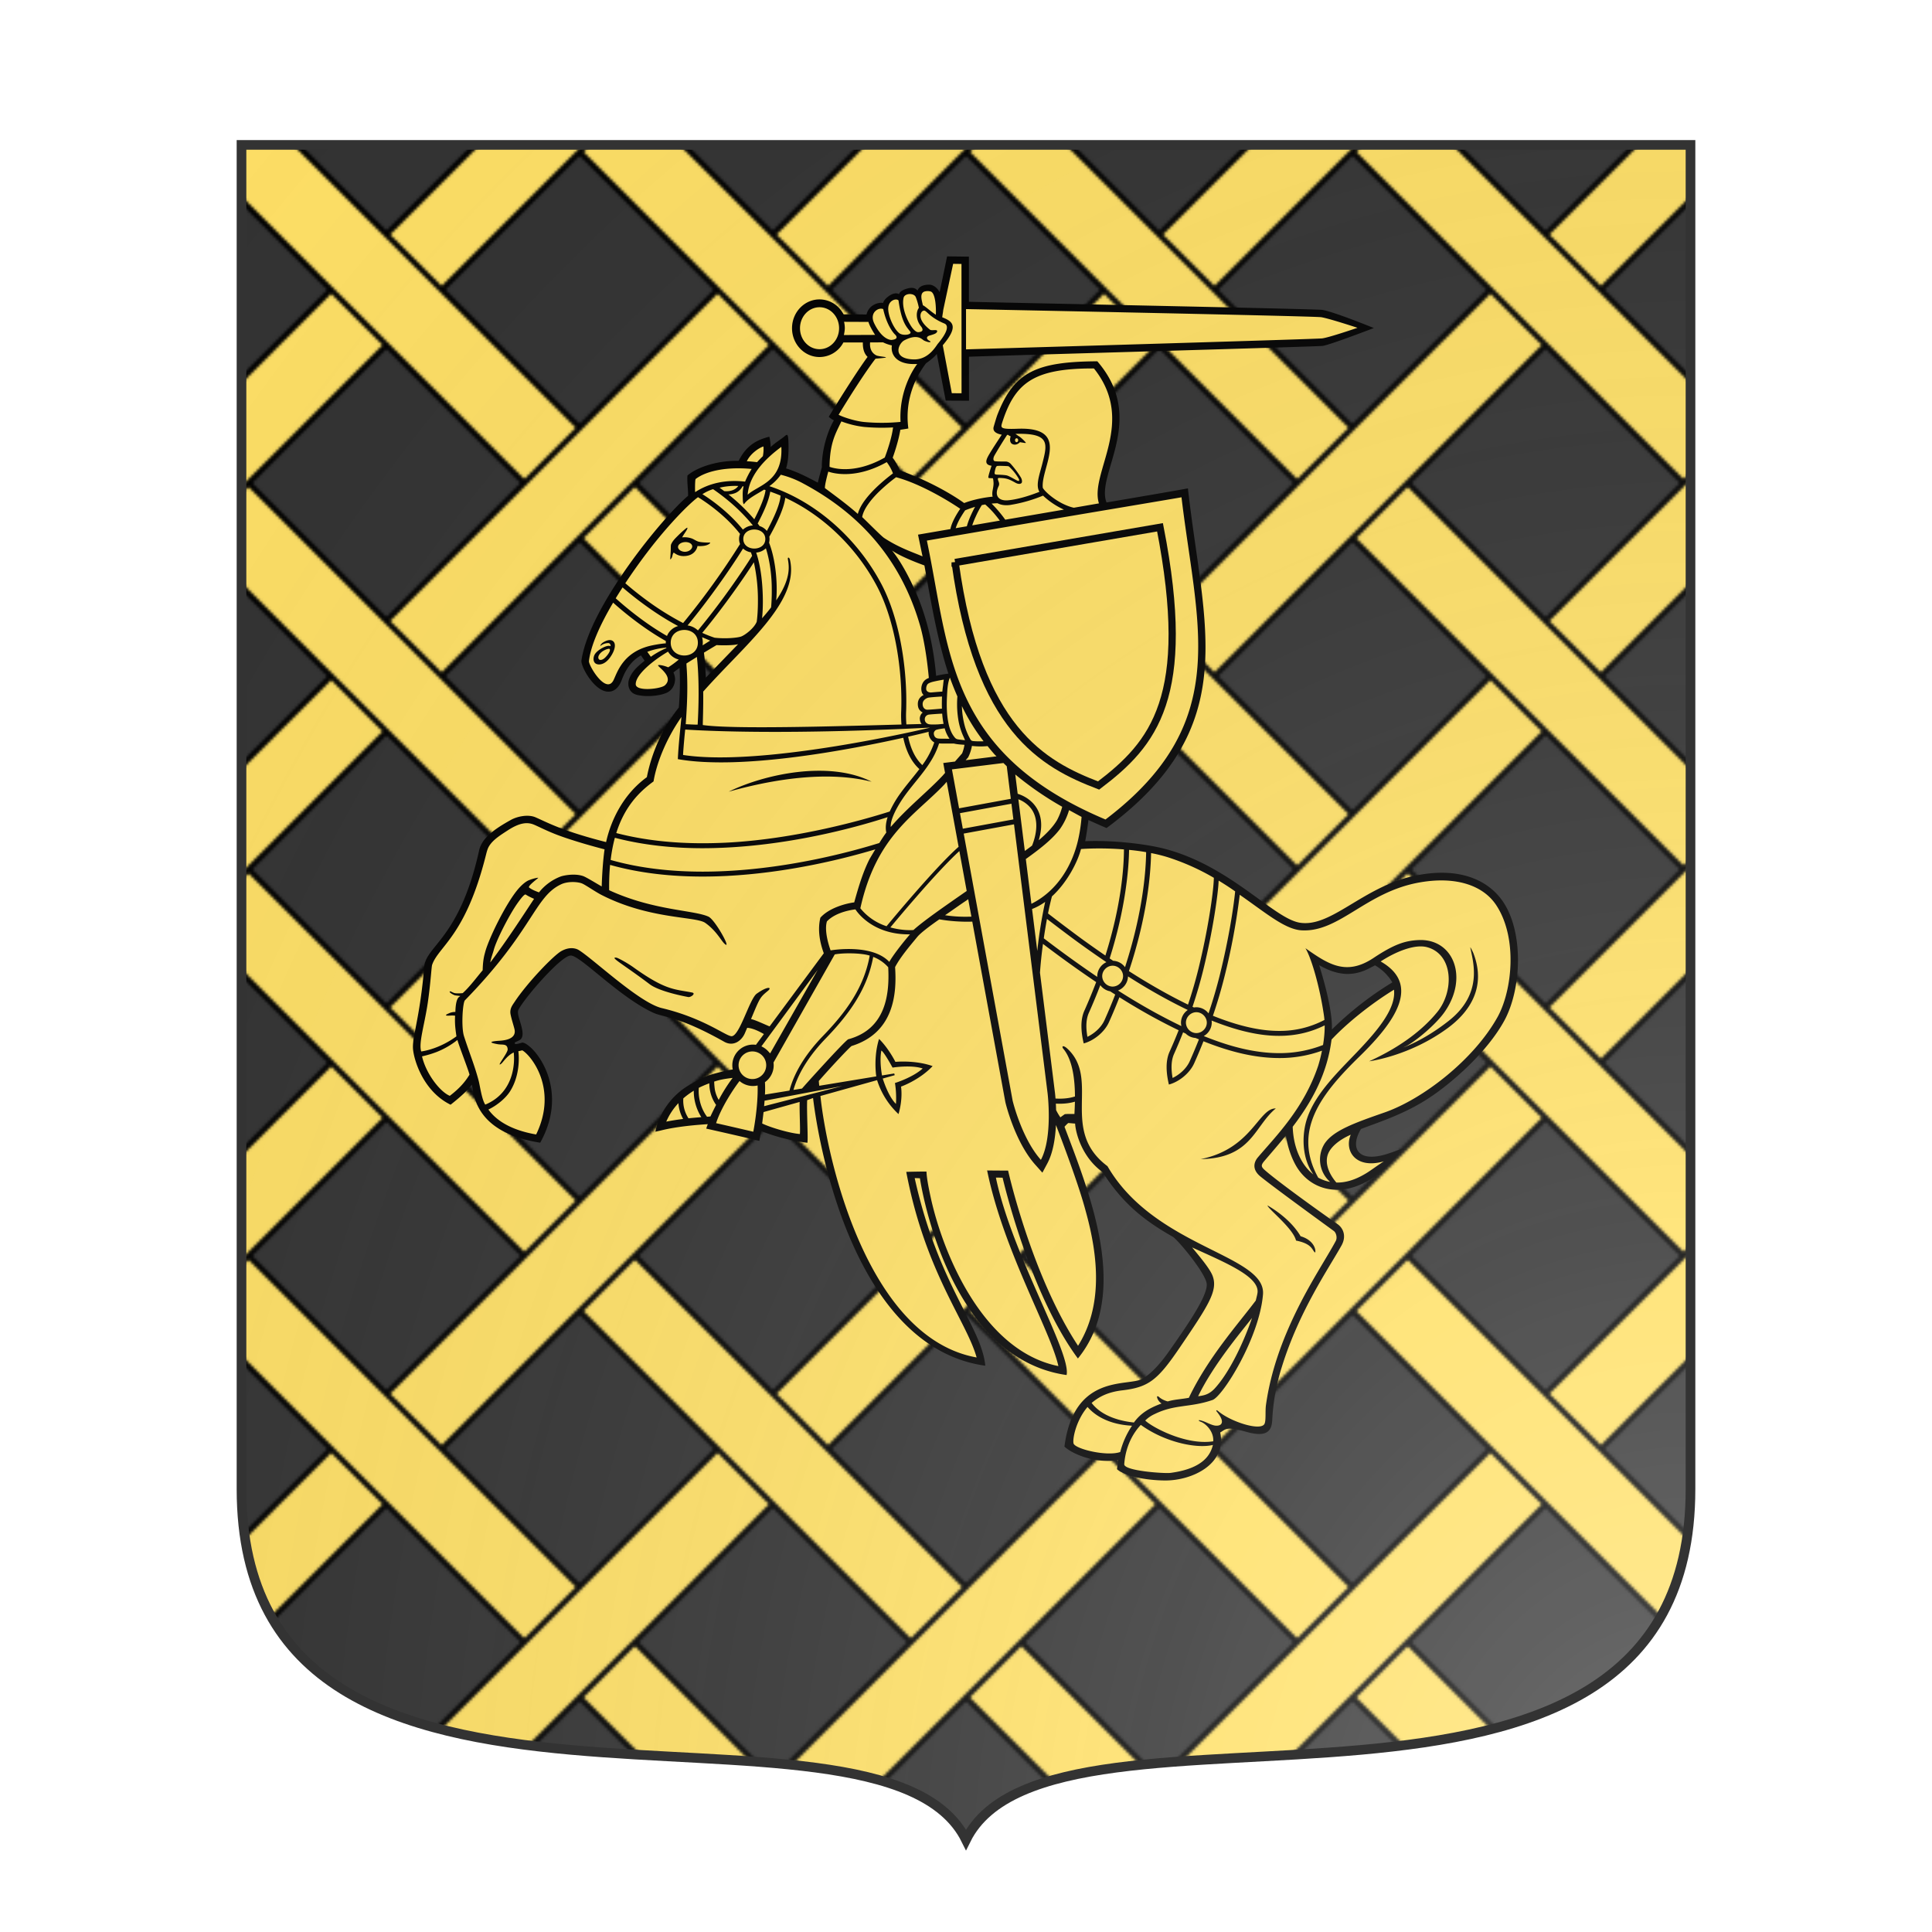 <svg id="coa635777804" width="500" height="500" viewBox="0 10 200 200" xmlns="http://www.w3.org/2000/svg" xmlns:x="http://www.w3.org/1999/xlink"><defs><clipPath id="french_coa635777804"><path d="m 25,25 h 150 v 139.15 c 0,41.745 -66,18.15 -75,36.3 -9,-18.15 -75,5.445 -75,-36.3 v 0 z"/></clipPath><g id="cavalier_coa635777804"><path stroke="none" d="M398.59 285.51c-21.36 15.56-35.26-15.27-65.77-24.87-30.63-9.63-44.9-6.27-44.9-6.27l1.25-13.15s6.7 3.66 10.1 4.06c58.6-39.86 40.63-93.75 34.04-141.92-14.79 2.35-36.5 4.83-36.5 4.83l7.23-41.17-9.44-20.27s-23.12 1.05-30.62 6.8c-7.5 5.74-11.45 19.42-11.45 19.42l2.42 3.48-5.9 11.07 1.7 2.55.24 14.56-13.08 3.76-31.1-16.7-.12-4.89 10.76-37.17 9.45-8.92 3.97 19.06 6.51.32.53-18.06 156.66-4.3 15.26-5.69-14.05-6.6-158.14-4.77-.2-18.5-5.3.4s-3.55 16.46-4.92 21.61c-2.4-16.48-9.27-6.98-9.27-6.98l-5.67-1.04-15.92 9.74-8.62 2.55s-16.54-18.35-22.2 3.6c7.34 20.32 18.36 4.4 18.36 4.4l11.73-.9 2.07 8.57-14.48 23.59-7.54 31.87-15.85-6.3.44-13.13-7.76 7.13-.8-6.95-10.24 8.57-19.66 5.48-2.12 9.4s-33.22 33.33-46.25 69.9c.96 5.6 11.11 13.76 11.11 13.76l13.9-16.72 3.87 3.8-8.35 11s6.27 4.37 14.9.86c2.7-1.1 1.76-7.77 1.76-7.77l6.5-4.98.7 18.32s-12.43 19.1-15.62 33.3c-12.78 11-15.75 25.12-17.88 30.18-32.74-4.8-33.3-22.46-51.52-1.78-9.44 29.28-15.31 40.04-26.71 52.08 2.48 19.97-14.77 39.15 9.36 58.05 8.67-6.26 10-9.85 10.1-10.71-.03-.24.02-.27 0 0 .4 3.17 5.49 28.73 29.14 27.83.98-1.3 10-33.72-11.7-39.98 6.92-12.77-10.69-11.01 25.82-40.73 27.16 25.13 40.67 26.2 53.05 31.78 13.4 6.33 18.58 10.19 21.6-1.32 4.56-.32 9.68 4.4 9.68 4.4l-3.78 7.26s-6.27-.2-8.47 3.02c-2.35 3.45-.9 8.17-.9 8.17s-10.87-.38-19.21 5.44c-8.9 6.2-13.01 16.49-13.01 16.49l17.95-1.92 21.3 6.39 2.64-3.26 18.96 4.03.02-16.98 6.18-1.3S187 469.76 245.71 477.35c-22.4-47.76-31-79.85-31-79.85h5.44s13.68 77.1 60.95 83.78c-10.76-24.01-31.82-85.24-31.82-85.24l5.35.1s21.71 64.78 32.66 77.13c23-30.76-8.8-98.94-8.8-98.94l8.64-1.43s.5 14.36 28.02 40.26c29 22.6 44.77 26.63.58 72.51-24 4.7-29.2 11.28-32.48 26.15 2.62 6.93 22.86 7.04 22.86 7.04s-3.55 4.17 2.4 5.86c12.32 3.5 39.13 5.27 38.5-18.07 2.61-.77 3.9-3.22 3.9-3.22s6.8 3.9 17.56 3.45c10.4-72.13 34.92-70.16 31.34-85.52-.52-2.2-35.35-27.4-35.35-27.4s10.35-16.12 13.33-15.82c9.53 46.19 44.1 11.2 44.1 11.2s-20.5 6.06-16.63-8.32c3.17-11.8 63.67-16.34 69.42-72.9 5.92-58.29-54-38.72-76.1-22.62zm-366.4 21.8c-.67-14.08 15.9-34.06 15.9-34.06l7.28 2.15s-17.24 29.75-23.18 31.92zm92.08-122.04l-.25-15.75 6.45-3.6 13.09-.86zm101.25-3.03l-9.47-33.8-11.3-22.62 16.6 6.1 11.36 48.38zm111.17 311.05s17.98-28.74 27.02-37.9c-9.35 40.35-27.02 37.9-27.02 37.9zm59-157.4l-6.34-32.23s13.57 9.09 26.03.33c3.97 4.92 8.18 9.6 8.18 9.6z" transform="matrix(.16 0 0 .16 61.8 57.6)"/><path fill="#000" stroke="none" d="M470.98 279.85c-6.21-10.05-19.3-16.38-39.23-11.98-21.95 4.84-35.46 22.23-48.95 20.13-11.3-1.76-29.68-24.22-57.9-31.76-9.36-2.5-24.32-3.89-34.73-3.4.54-2.86 1.14-6.85 1.38-9.14 2.28 1.02 5.07 2.33 7.84 3.45 59.06-43.71 41.74-86.66 35.08-146.5-2.42.5-24.15 4.23-35.1 6.08-4.84-12.12 17.65-35.88-3.98-60.89-26.48.16-35.97 4.66-43.12 23.13-.38 1-1.09 3.42-1.56 5.03-.58 1.96.93 3.02 3.47 3.5-1.5 2.26-4.23 6.39-5.6 8.77-1.02 1.81-2.22 4.16 1.2 4.63-.42 1.22-1.41 4.34-1.39 4.92.02.38.07.46 1.86.44.24.17.31.89.38 1.94.07 1.27-.38 3.12-.46 3.72-.09.56-.15 1.8.1 2.3-7.36.71-12.32 2.77-12.32 2.77s-10.38-7.85-27.79-14.12c-1.15-3.03-3.03-5.42-3.03-5.42s2.4-6.49 3.3-12.06c.98-.17 2.39-.36 3.46-.57-1.87-14.13 4.6-24.14 7.66-28.17.85-.53 3.72-2.7 4.6-4L230 62.8l10.05.05-.02-18.99c17.5-.6 150.94-4.35 152.66-4.67 3.88-.73 21.97-7.7 21.97-7.7s-17.53-7.15-22.25-7.82c-3.16-.44-136.76-3.1-152.4-3.5L240 .7l-9.4-.12s-2.2 10.74-3.23 15.47c-.25-.63-1.97-3.27-4.55-3.26-4.4.01-4.91 2.4-4.95 2.55-.32-.22-1.15-1.9-4.7-.81-3.27 1-3.28 2.36-3.28 2.36s-1.67-1.27-4.69 1.01c-2.09 1.6-2.2 2.78-2.2 2.78s-2.16-.48-4.6 1.16a6.24 6.24 0 00-2.55 3.8l-9.85-.05c-.15-.23-.95-1.49-1.12-1.7a11.64 11.64 0 00-9.3-4.75c-6.55 0-11.87 5.58-11.87 12.43S169.03 44 175.58 44a11.68 11.68 0 0010.28-6.28l8.39-.02c0 1.66.09 4.37 2.05 6.24-3.06 4.09-10.01 14.76-16.75 25.84.58.52 1.35 1.09 2.23 1.54-1.38 2.16-5.22 10.45-5.22 20.28a228 228 0 00-1.73 6.58c-4.34-2.3-8.96-4.72-13.69-6.13.75-2.38 1.27-6.07 1-11.86-.14-3-.48-3-1.6-2.04-1.32 1.14-4.23 2.92-6.05 4.67.05-.85-.27-3.66-.6-4.46-4.38 1.16-9.59 3.07-13.18 10.4-8.66-.16-17.5 2.46-22.1 6.32-.26 2.47.34 6.13.27 8.79-10.12 8.32-42.56 47.39-46 71.01-.3 2.02 3.52 9.66 8.37 12.5 2.88 1.68 6.92 1.64 9.05-4.18 1.78-4.85 4.52-8.46 8.25-10.5l1.58 2.3c-3.39 2.74-5.62 4.77-6.77 8.2-.53 1.6-.56 5.54 3.55 6.53 4.62 1.1 10.4.24 12.91-1 3.37-1.67 3.52-5.25 3.43-6.22a7.72 7.72 0 00-.68-2.43c.38-.39 1.33-1.08 2.62-1.95.36 6.1.1 11.62-.3 17.03a70.57 70.57 0 00-13.8 30.06c-10.26 7.46-15.51 18.67-17.58 28-19.14-4.87-25.42-8.52-30.42-10.68-3.13-1.37-7.8-.46-10.63 1.11-7.37 4.09-12.54 7.88-13.71 13.16-8.44 38.14-22.92 41-23.69 50.23-1.8 21.65-5.13 29.86-4.85 35.11.24 4.53 4.18 18.46 16.23 24.35 4.82-3.8 7.7-6.59 9.12-8.64.17.76.4 1.53.52 2.33 2.54 16.57 18.85 21.06 29.01 22.7 13.25-23.8-2.97-42.58-7.6-43.2-1.25.24-3.14 1.07-3.36.39-.18-.58.33-.53 1.93-1.36 3.9-2.03-1.52-10.59-.43-12.99 2.06-4.53 18.32-23.53 22.63-23.58 4.16-.05 20.81 17.86 35.57 24.66 4.68 2.16 10.7 1.32 30.61 12.52 4.08 2.3 7.59-.52 8.94-3.7l.98-2.3c1.33.06 3.63.61 7.22 2.69l-3.44 4.64a8.93 8.93 0 00-10 10.65c-1.97.27-5.3 1.02-9.23 2.17-2.93.87-8 3.35-12.09 6.18a31.35 31.35 0 00-11.16 15.14 30.7 30.7 0 00-.9 3.33c.8-.16 1.62-.33 2.55-.56 6.8-1.7 15.69-2.42 20.07-2.68-.3.75-.52 1.42-.67 1.92.88.18 19.06 4.28 22.89 5.3.16-.83.45-2.17.78-4.25a82.27 82.27 0 0019.98 5.06c.31-2.65-.35-12.97-.12-18.38l2.54-.94c3.2 26.47 19.71 107.85 74.29 115.48-1.64-17.04-20.18-34.53-30.45-80.92a34.9 34.9 0 012.26.07s11.08 77.48 63.26 84.87c2.06-9.65-23.51-51.7-30.5-85.16 1.32-.02 2.9.05 2.9.05s11.42 49.55 32.48 77.97c22.66-27.85 5.3-70.67-5.78-99.94.48-.58 1.1-1.23 1.62-1.62.3-.01 2.58.24 2.95.23.23 4 2.91 14.51 11.85 20.93 9.04 14.14 18.71 21.32 30.43 27.98 2.9 2.26 13.24 14.8 14.41 19.75 1.13 4.75-7.94 17.84-16.15 29.53-3.45 4.92-7.68 9.84-11.74 12-6.15 3.28-29.36-2.41-33.4 29.15 3.26 3.1 13.3 7.5 23.2 5.77a87.2 87.2 0 01-.52 3.97c3.14 2.87 11.96 4.79 20.65 4.87 11.43.11 26.74-6.86 23.86-20.7 2.56-1.5 2.6-2.71 11.5-.22 8.69 2.42 10.66-.51 10.93-4.98a90.77 90.77 0 014.17-23.15c7.45-24.1 20.3-42.55 25.72-52.32 2.25-4.06.71-7.53-1.76-9.25-7.39-5.13-25.36-18.04-31.15-23.1-1.8-1.57-2-2.2-.27-4.21 2.55-2.98 6.88-8 9.22-10.92.68 5.33 2.82 10.85 5.01 14.19 8.18 12.48 27.66 14.83 45.54-8.61-2.16.76-3.9 1.45-6.71 2.35-13.07 4.21-16.36-2.74-11.46-10.7 7.6-2.93 18.64-6.34 29.35-13.38 9.72-6.39 24.98-19.62 32.49-33.41 7.2-13.25 8.38-36.74 0-50.32zM175.58 40.62c-4.66 0-8.43-4.05-8.43-9.05 0-5 3.77-9.05 8.43-9.05 4.65 0 8.43 4.05 8.43 9.05 0 5-3.78 9.05-8.43 9.05zm172.15 229.22c3.04 1.83 5.48 3.48 7.12 4.64-.77 7.61-2.83 20.66-6.51 35.62a207.2 207.2 0 01-4.98 17 6.68 6.68 0 00-5.25-2.64c-.35 0-.7.04-1.03.1l-.63-.3a199.88 199.88 0 004.72-16.24c4.17-17.07 6.04-31.2 6.44-36.28l.12-1.9zm43.35 36.46c8.25 4.74 15.1 5.03 22.5.9.42-.24 1.15-.52 1.57-.83a20.64 20.64 0 017.5 7.36 141.52 141.52 0 00-26.08 20.34c.26-7.45-2.8-19.15-5.49-27.77zm-239.05 50.47a8.9 8.9 0 003.69-8.47l26.42-46.63c3.52-.7 11.31-.68 15.08.51-2.5 13.94-10.4 24.57-20.16 34.66-6.22 6.44-12.12 14.61-14.46 23.57l-10.57 1.72a47 47 0 000-5.36zm26.18-18.82c9.77-10.1 17.89-20.95 20.52-35.21a16.48 16.48 0 016.47 4.46c.6 11.38-.86 26.67-17.25 31.07-1.66.84-19.8 21-19.92 21.25l-3.7.6c2.35-8.28 7.93-16.02 13.88-22.17zm2.14-38.02s-3-7.83-1.59-12.5c4.19-4.44 12.3-5.18 12.3-5.18s6.62 11.04 23.54 10.76c-2.65 3.03-7.17 8.73-8.94 11.88-7.56-8.06-25.3-4.96-25.3-4.96zm-62.14-122.67l-.05-1.07c1.43-.91 3-1.88 4.52-2.82l.23 2.33c1.03 12.2.16 25.31.1 26.85-.11.09-4.44-.15-5.15-.18.5-7.14 1.05-15.85.35-25.11zm24.3-71.23c.02.7.33 1.67.53 1.38 1.8-2.49 5.2-4.09 8.62-6.22l.64.21c-.39 2.98-2.2 7.44-4.87 12.59a81.99 81.99 0 00-11.14-10.72 8.5 8.5 0 003.14-.69 6.34 6.34 0 002.94-2.82l.46.02c-.55 2.12-.4 3.88-.32 6.25zm68.41 96.48c-30.17.82-73.2 2.06-85.69.22-.03-1.32.26-7.5.17-14.45l.24-.23c17.53-19.78 41.4-38.54 37.17-56.63-.25-1.01-1.12-1.41-.85.04.62 3.53.95 8.64-5.09 17.52.15-1.4.23-3.04.23-4.87-.01-6.02-.88-13.8-3.29-20.04a6.17 6.17 0 00.11-2.57c3.73-6.67 6.37-12.6 6.88-16.8 16.31 7.54 30.77 21.48 39.58 38.23 7.1 13.45 10.5 32.83 10.5 49.47 0 1.49-.03 2.95-.08 4.39a45.3 45.3 0 00.12 5.72zm-86.01-37.65c.73.28 2.23.94 3.5 1.45l-3.27 2.05a8.83 8.83 0 00-.23-3.5zm23.34-36.52a6.83 6.83 0 004.18-1.84c1.8 5.57 2.56 12.34 2.54 17.6a81.4 81.4 0 01-.28 7.88 87.76 87.76 0 01-3.89 4.69c.2-2.08.33-4.56.33-7.3-.02-6.7-.72-14.71-2.88-21.03zm-5.56-5.84c.01-5.47 9.5-5.47 9.5 0 0 5.48-9.49 5.48-9.5 0zm4.56 10.03a75.62 75.62 0 011.75 16.84c0 3.5-.21 6.62-.52 8.81-1.09 2.76-4.95 5.7-6.69 6.36-1.48.56-6.67 1.07-11.45.53h-.02a52.48 52.48 0 01-5.34-2.1c6-7.2 14.54-18.54 21.7-29.55l.57-.9zm-6.79 35.32a2739.8 2739.8 0 00-13.9 14.42c-.03-.42-.44-7.52-.84-10.76 3.06-1.86 5.43-3.26 5.43-3.26 1.8.13 7.31.2 9.31-.4zm12.4-48.84a6.52 6.52 0 00-3.14-2.11l-.82-1.11c2.84-5.36 4.84-10.11 5.42-13.73 1.49.52 2.97 1.07 4.43 1.7-.12 3.25-2.4 8.78-5.9 15.25zm-18.4-17.17a85.93 85.93 0 00-2-1.48 28.6 28.6 0 018.06-.74c-1.12 1.6-3.33 2.5-6.06 2.22zm1.81 4.16a76.95 76.95 0 0110.57 10.64 6.92 6.92 0 00-4.31 1.81c-6.48-8.07-14.76-13.6-17.47-15.3a19.29 19.29 0 014.58-2.16c1.12.76 3.6 2.48 6.63 5.01zm6.31 20.6a6.7 6.7 0 003.4 1.64c.17.5.35 1 .51 1.53l-1.6 2.5a330.57 330.57 0 01-21.76 29.66 8.08 8.08 0 00-4.48-2.16c6-7.2 14.44-18.47 21.63-29.54.8-1.22 1.55-2.43 2.3-3.63zm80.47 77.25l.1.04h.01s.03.02-.01 0c-.68.16-71.56 17.1-106.43 11.75 0-1.3.73-9.53.93-10.96 26.56 1.65 66.22 1.19 105.4-.83zm12.57-2.4a28.76 28.76 0 002.16 6.54l.55 1.28c-.7-.06-1.41-.14-2.11-.23-.95-.13-1.63-.13-2.26-.87-.5-.59-.93-1.22-1.29-1.89a15.49 15.49 0 01-1.45-4.2c-.8-3.77-.87-7.68-.68-11.52.14-2.63.22-5.78 1.25-8.3.89 2.44 1.96 5.2 3.25 8.13a41.6 41.6 0 00.58 11.07zm.15 37.2l-3.08-16.79 22.2-2.75 1.44 1.4 1.75 14.04zm22.58-1.98l.84 6.77-21.81 4.01-1.23-6.7zM238.6 217.9l1.08-1.23a18.2 18.2 0 001.63-4.93 31 31 0 006.74.07l.28.34c.9 1.12 1.8 2.2 2.78 3.3l.8.79zm6.7-8.14c-1.08.02-2.16 0-3.23-.09-1.14-.08-1.24-.43-1.77-1.41a25.9 25.9 0 01-1.9-4.5 36.57 36.57 0 01-1.42-9.2 84.71 84.71 0 009.35 15.16c-.34.02-.68.04-1.03.04zm-19.65-4.82c.4-.29 2.65-.67 3.92-.78.06.2.1.43.17.63a14.53 14.53 0 001.8 3.73l.09.12-2.35-.01c-2.08 0-2.72-.05-3.2-.26-.72-.3-1.13-.96-1.21-1.92-.05-.57.3-1.16.78-1.5zm-3.07-2.61c-.47-.15-1.61-.65-1.61-2.08 0-1.05.7-1.85 1.79-2.03 2.12-.22 4.63-.36 5.72-.4.1 1.48.3 2.96.6 4.4-.9.07-2.04.23-2.94.25-.98.02-2.8.1-3.56-.14zm3.28-20.83c-1.16-13.65-4.36-25.77-8.28-34.97-2.77-6.52-6.79-14.27-10.74-19.07 3.71 2.58 11 5.37 13.97 6.43 2.66 14.82 5.6 32.05 10.15 46.05l.22.62c-1.48.19-3.44.5-5.32.94zm3.32 1.66c-.2.95-.26 2.07-.33 2.56a48.6 48.6 0 00-.3 2.59c-1.38.06-4.18.32-4.68.36-1.09.1-2.05-.36-2.26-1.2a3.3 3.3 0 01.48-2.25c.32-.44 1.19-.89 3.04-1.3 1.67-.36 2.84-.59 4.05-.76zm-6.66 7.76c.83-.15 4.03-.41 5.89-.48a65.9 65.9 0 00-.04 5.23c-1.6.1-4.24.38-6.17.45-.88.06-2.13-.6-2.15-2.43-.03-1.94 2.05-2.7 2.47-2.77zm.14 14.73c-.04.24-.05.49-.03.74a4.95 4.95 0 002.27 3.75l.17.1-.04.1a35.33 35.33 0 01-4.58 8.94l-.54.74c-3.41-3.2-5.2-7.86-6.12-12.27 4.14-.94 7.22-1.69 8.87-2.1zm.86 12.74a32.9 32.9 0 003.6-7.68v-.05c.5.03 1.06.05 1.7.05h4.74l.15.05c1.44.33 2.92.38 4.38.5a16.2 16.2 0 01-1.02 3.7l-3.08 3.52-1.7.21-3.35.42.6 3.33.18.93-1 1.15c-6.2 6.67-15.2 13.75-22.42 22.17-.3-3.37 3.14-9.55 6.36-13.93 3.66-5 7.74-9.27 10.86-14.37zm5.8 10.09l1.1-1.26 5.14 28.03c-9.58 8.46-27.38 29.78-31.08 34.26a24.1 24.1 0 01-11.3-7.74c6.94-31.45 23.59-40.09 36.14-53.3zm-23.2 61.54c2-2.4 6.43-7.7 11.57-13.58 6.1-7 13.21-14.8 18.2-19.35l3.16 17.22-.88.6c-9.2 6.4-18.01 12.51-22.08 16.24-2.05.15-5.82.03-9.97-1.13zm32.73-11.56l.85-.6 1.38 7.51c-3.66.14-7.49 0-11.37-.61 2.44-1.63 6.34-4.46 9.14-6.3zm-1.09-28.91l21.7-3.99 14.47 115.91s2.35 19.02-2.88 28.81c-8.3-9.29-12.18-25.5-12.18-25.5zm26.81 10.97c6.2-4.45 11.24-8.4 14.6-12.79a27.41 27.41 0 004.03-8.3c1.08.57 4.92 2.7 5.4 2.92a67.8 67.8 0 01-1.5 9.95c-2.33 10.23-8.45 21.7-20.14 27.54l-2.41-19.35.02.03zm-.43-3.5l-.02.02-2.78-22.29.9.37a12.5 12.5 0 014.56 3.61c3.45 4.55 2.45 11.01.45 16-1.1.84-2.15 1.61-3.1 2.29zm13.9-13.31c-1.79 3.06-4.82 6.1-7.93 8.73 1.26-4.16 1.66-8.66-.21-12.66-1.7-3.63-5.07-6.22-8.86-7.4l-1.04-8.33.05.04a139.2 139.2 0 0020.2 13.9 26.4 26.4 0 01-2.21 5.72zm-10.8 38.37c2.02-.76 3.9-1.82 5.66-3.07a196.67 196.67 0 00-3.4 21.17zm6.43 4.28c2.68 2.05 9.37 7.16 13.52 10.16 3.66 2.66 7.77 5.55 12.12 8.5a6.75 6.75 0 00-3.95 6.03l.02.32a492.77 492.77 0 01-23.08-16.65c.41-2.86.88-5.7 1.37-8.36zm23.01 28.57a6.78 6.78 0 004.23 2.65l2.2 1.4a235.2 235.2 0 01-4.61 11.04c-1.46 3.25-4.51 5.83-7.38 7.19-.76-4.34-.55-7.74.63-10.36a227.3 227.3 0 004.93-11.92zm5.32.62a4.59 4.59 0 01-4.5-4.5c0-2.43 2.07-4.51 4.5-4.51s4.5 2.08 4.5 4.5a4.57 4.57 0 01-4.5 4.51zm6.63-4.4a273.7 273.7 0 0015.3 9.09c3.62 1.98 7.1 3.77 10.48 5.4a6.7 6.7 0 00-2.93 5.46c0 .5.07 1 .18 1.49-3.66-1.76-7.42-3.7-11.3-5.81a283.7 283.7 0 01-16.04-9.54 6.76 6.76 0 004.31-6.1zm23.77 24.14l1.11.52a6.64 6.64 0 004.26 1.9c.48.22.96.4 1.45.6a247.04 247.04 0 01-3.98 9.46c-1.46 3.25-4.51 5.83-7.38 7.19-.76-4.34-.55-7.74.63-10.37 1.39-3.1 2.68-6.2 3.9-9.3zm5.71.32a4.58 4.58 0 01-4.5-4.51c0-2.43 2.07-4.5 4.5-4.5s4.51 2.07 4.51 4.5-2.08 4.5-4.5 4.5zm6.64-4.51c0-.31-.03-.61-.07-.91 10.89 4.36 20.53 6.63 29.14 6.6 7.06 0 13.47-1.47 19.64-4.52.03 2.9-.28 5.84-.71 8.47a51.19 51.19 0 01-18.87 3.51h-.06c-10.09-.01-20.8-2.6-32.52-7.37a6.74 6.74 0 003.45-5.78zm-19.01-71.36a99.52 99.52 0 0119.92 8.89c-.02.72-.07 1.7-.17 2.94-.48 5.97-2.5 20.02-6.39 35.95a193.5 193.5 0 01-4.59 15.8c-3.08-1.5-6.26-3.14-9.55-4.95a274.75 274.75 0 01-15.94-9.5c7.8-23.47 9.39-41.45 9.56-50.91 2.43.47 4.83 1.06 7.16 1.78zm-9.29-2.18c-.12 8.56-1.5 26.23-9.11 49.62a6.7 6.7 0 00-5.11-2.76l-1.52-1.02c6.91-21.77 8.26-38.87 8.38-46.82 2.4.23 4.88.55 7.36.98zm-9.57-1.18c-.03 7.56-1.08 23.8-8 45.78a468.71 468.71 0 01-10.44-7.36 786.26 786.26 0 01-14.31-10.8 119 119 0 011.69-7.36c6.93-6.33 11.32-15.53 12.52-20.42 1.69-.15 9.34-.58 18.54.16zm24.82-151.9c2.12 17.82 5.14 34.15 6.5 49.47 2.9 32.88-1.81 61.12-39.28 89.52-45.78-19.27-60.36-45.5-67.93-74.72-3.78-14.61-5.82-29.97-9.12-45.58 2.65-.45 30.2-5.2 57.06-9.76 25.64-4.34 50.66-8.51 52.77-8.92zm-77.5-31.7c5.55-17.77 13.78-23.94 39.73-23.86 18.53 23.2-2.02 44.99 2.16 58.2L285.27 109c-1.67-.34-3.5-1.1-4.84-1.77-4.84-2.44-8.17-5.87-8.56-6.85-.94-8.74 12.62-26.31-10.81-25.45-6.99.26-7.4-.27-6.85-2.15zm-3.15 13.64a198.9 198.9 0 015.44-8.84l.37-.02c.27.2.65.45 1.17.68-.35.9-.54 2.7.72 3.3 1.27.6 2.5 0 3.27-.81 1.33.2 2.6.5 2.54.26-.1-.34-1.95-2.17-2.9-2.76-.5-.3-1.27-.88-1.58-1.09 15.18-.43 13.75 4.3 11.58 12.91-1.1 4.38-3.01 9.27-1.23 12.08-5.6 2.23-10.38 3.4-13.58 3.67-3.94.34-6.08-1.93-4.02-6.12.51-1.04-.02-1.85-.24-2.57-.25-.85.07-.97.42-.96 3.05.08 4.06.38 6.96 2.01 1.32.75 2.18.68 2.72.2.27-.24.4-1.29-.32-2.5a41.89 41.89 0 00-4.13-5.56 3.38 3.38 0 00-1.98-1.2c-.56-.07-4.23.03-5.1-.19-.7-.17-.82-1.23-.1-2.5zm8.85-6.54c0-.47.3-.84.68-.84.37 0 .67.37.67.84 0 .46-.3.84-.67.84-.37 0-.68-.38-.68-.84zm-8.7 13.32c.37-1.83.62-1.97.9-2.17.28-.2 4.12-.02 4.77.04.37.03.71.4 1.05.76a22.11 22.11 0 013.58 4.68c.44.93.02 1.06-.53.83-.96-.4-3.29-1.88-4.53-2.25-.5-.15-2.14-.3-3.74-.34-1.61-.04-1.8-.12-1.5-1.55zm1.18 13.87c1.25.67 3.06 1.04 5.4.74a63.34 63.34 0 0014.2-4.03 33 33 0 009 6.03l-25.3 4.35a53.67 53.67 0 00-5.88-6.94c.91-.09 1.8-.15 2.58-.15zm-6.78.78l1.43-.26a37.2 37.2 0 014.68 4.87c.63.77 1.18 1.5 1.63 2.1l-11.9 2.04c.33-.99.83-2.33 1.45-3.66.8-1.79 1.78-3.68 2.7-5.09zm-7.22 2.27a56.1 56.1 0 014.28-1.51 49 49 0 00-1.72 3.46 32.84 32.84 0 00-1.83 4.93l-4.81.82a23.83 23.83 0 012.38-5.06 48.17 48.17 0 011.7-2.64zM208.6 95.84c10.47 2.82 22.5 10.1 27.66 13.61-1.42 2.1-3.64 5.7-4.24 8.76l-13.97 2.4L220 130c-3.38-1.53-9.85-3.53-16.58-7.97-1.25-.85-6.6-6.3-9.45-9 .57-3.59 4.15-8.05 7.89-11.55a74 74 0 016.75-5.65zm30.16-72.52s150.2 3 153.22 3.5c3.52.58 15.63 4.57 15.63 4.57s-12.28 4.22-15.27 4.57c-2.85.33-153.58 4.73-153.58 4.73zm-9.83.4L233.2 3.8l3.6.05.03 55.78-4.2-.03-3.9-20.68c7.02-8.27 4.31-10.27-.23-12.06.06-.8.39-2.43.43-3.14zm-8.12-7.96a4.82 4.82 0 012.8 0c2.1.88 2.27 7.49 2.14 10-1.94-1.17-4.97-4-5.6-4.06-.34-1.83-1.59-5.11.66-5.94zm-.14 8.21c1.16.01 2.34 2.9 8.77 5.58 1.92.8 1.45 3.64-2.82 8.7-.81.98-3.98 6.98-10.5 6.78-9.56-.3-6.44-6.94-3.98-8.23 5.35-2.81 7.4-.7 8.24-.08.57.37 1.1.51 1.55.67 1.13.38 2.15.18 1.02-.4-1.26-.66-1.54-1.8.16-2.28 1-.28 1.91-.57 2.4-.84.63-.35 1.08-1 .64-1.35-.45-.35-2.33.14-2.91-.3-6.1-4.69-4.03-8.26-2.57-8.25zm-8.83-5.56c.47-2 4.72-2.22 5.34 0 .6 1.5 1.1 3.55 1.24 4.39-1.17 1.5-1.54 5.07 1.1 8.2 1.2 1.76-.08 2.22-1.4 2.27-.82.02-1.93-.92-2.92-2.4-2.13-3.23-4.28-8.5-3.36-12.46zm-2.2 1.17c1.31 9.55 3.54 11.45 4.88 13.24 1.5 1.5-2.77 2.18-4.46.96-2.3-1.67-4.86-7.27-4.86-10.58 0-3.8 3.52-4.62 4.44-3.62zm-6.6 3.75c1.73 7.86 5.07 10.93 5.07 10.93s2.27 1.96-1.36 2.35c-1.15.12-4.54-.83-7.59-7.14-2.24-4.65 1.9-7.04 3.89-6.14zm-16.96 11.18c.17-.81.4-2.07.4-2.94 0-.95-.12-1.87-.33-2.76h.62l9.91.04c.3 1.36 1.88 4.1 2.87 5.6zm13.64 10.2s2.05-.17 3.38-.32c3.38-.38-1.87-.53-3.02-1.1-1.51-.74-2.98-2.38-2.7-5.6l5.61-.02a16.4 16.4 0 003.79 1.32c-.62 3.82 1.87 8.1 9.6 8.04.3 0 1.04 0 1.33-.02-2.25 2.9-7.89 12.33-7.19 24.97a82.74 82.74 0 01-15.42.07c-3.97-.33-9.48-2.14-11.3-3.15 11-18.1 15.92-24.18 15.92-24.18zm-15.06 27.73l.34-.68a40.8 40.8 0 009.9 2.4 86.05 86.05 0 0012.4.2l-.04.2c-.58 4.61-2.74 10.66-3.55 12.8-7.07 4-12.97 5-17.15 5a22.4 22.4 0 01-5.15-.56 14.39 14.39 0 01-1.51-.44c.1-10.07 2.46-14.08 4.76-18.92zm-5.31 20.98c1.03.36 3.53 1.07 7.2 1.07h.03c4.49 0 10.7-1.09 17.98-5.16a19.13 19.13 0 012.69 4.86 77.58 77.58 0 00-6.87 5.76c-3.52 3.38-7.16 7.5-8.29 11.72-4.53-4.01-8.9-7.18-14.18-11.13-.12-1.1.81-4.8 1.44-7.12zm-10.82 5.12c19.63 10.52 40.86 28.24 50.39 61.24 1.53 5.31 2.93 13.25 3.8 22.64-1.1.43-1.65.86-2.18 1.48a5.27 5.27 0 00-.92 4.4 3 3 0 00.85 1.5s-2.49.93-2.5 3.8c-.01 1.86.64 2.91 2.12 3.76-.73.41-1.35 1.74-1.26 2.82.07.78.33 1.58.76 2.1l-6.55.18a45.51 45.51 0 01-.12-5.6c.06-1.46.08-2.95.08-4.46 0-16.93-3.4-36.53-10.73-50.46-10.42-19.76-28.4-35.68-48.35-42.25a20.16 20.16 0 004.94-4.92 40.8 40.8 0 019.67 3.77zm-9.43-15.8c.78 15.2-10.07 16.47-14.53 20.66.7-9.36 9.05-16.61 14.53-20.66zm-7.74-.17c.13 1.05.08 2.64-.23 4.2a50.3 50.3 0 00-2.5 2.58c-1.5-.19-2.97-.32-4.42-.4 1.69-3.52 5.45-5.84 7.15-6.38zM122.14 96.6c4.92-3.73 13.97-5.28 24.16-4.33a37.02 37.02 0 00-2.84 5.48c-8.02-.96-15.52.57-21.54 4.53-.08-.97-.07-5.36.22-5.68zm-21.23 32.1c6.75-8.96 14.98-18.11 20.66-22.98.54-.47 1.06-.88 1.58-1.27.2.12.98.59 2.18 1.4 3.54 2.35 10.55 7.53 15.96 14.45a5.95 5.95 0 000 4.37 330.6 330.6 0 01-24.56 34.07 119.33 119.33 0 01-15.89-9.95c-4.75-3.5-8.08-6.39-9.04-7.23 2.76-4.17 5.8-8.48 9.1-12.86zm-10.3 14.66c2.39 2.08 12.29 10.49 23.97 16.68a7.23 7.23 0 00-4.8 4.27c-3.7-2.12-7.23-4.45-10.32-6.7a147.76 147.76 0 01-11.8-9.54c.93-1.54 1.93-3.12 2.96-4.71zm18.9 26.22c-1.64.6-4.58 2.17-6.7 3.71l-1.52-2.14a28.76 28.76 0 018.17-1.8zM86.8 183.2c-3.15 6.8-10.9-6.16-10.68-8.08.71-6.34 4.5-15.15 10.43-25.18 2.44 2.2 11.72 10.36 22.74 16.56-.02.24-.03.48-.03.73l.01.27c-1.97.09-5.74.77-7.47 1.24-10.96 2.97-13.41 11.05-15 14.46zm23.52-5.37c-1.33-.53-3.24-1.1-4.24-.95-1.35.19 7.18 4.79 2.78 8.73-1.76 1.58-12.48 2.77-12.56-.45-.1-4.19 7.6-10.36 13.93-14.09a7.44 7.44 0 004.63 3.42 41.68 41.68 0 01-4.54 3.34zm1.07-10.6c.01-7.35 11.71-7.35 11.71 0-.01 7.35-11.7 7.35-11.71 0zm-7.41 59.82c1.23-7.46 5.15-17.95 12.03-27.79-.58 6.19-1.28 12.14-1.55 18.18 27.58 4.9 74.92-4.24 97.24-9.22.98 4.76 2.96 9.9 6.95 13.51-2.62 3.44-5.56 6.82-7.98 10.16a45.3 45.3 0 00-4.82 8.14c-10.62 3.4-40.31 11.96-70.81 13.45-3.27.15-6.56.24-9.87.24-12.48 0-25.2-1.25-37.27-4.4 3.57-11.32 9.78-17.7 16.08-22.27zM87.3 251.36c12.31 3.22 25.23 4.5 37.87 4.5 3.35 0 6.68-.1 9.97-.26 31.88-1.56 60.22-10 69.8-13.14-.71 2.25-1.03 4.54-.56 6.64-.76.99-1.89 2.7-3.02 4.52-11.53 3.59-37.52 10.7-66.32 12.1-3.27.16-6.56.25-9.88.25-13.3 0-26.9-1.4-39.68-5.04.42-3.52 1.04-6.7 1.82-9.57zM6.6 322.5c1.17-7.88 1.59-15.52 1.87-16.33 2.76-8.04 14.35-12.21 23.16-47.16.47-1.86.78-3.12 1.61-4.35 1.72-2.57 4.56-4.36 7.84-6.49 5.04-3.27 8.36-3.73 11.39-2.44 2.24.96 4.91 2.38 9.1 4.04 4.71 1.87 13.02 4.45 21.28 6.58-.7 4.81-1.12 11.75-1.23 16-2.2-1.23-6.68-4.02-8.04-4.48-3.68-1.25-8.43-.25-9.68.2a21.88 21.88 0 00-9.33 6.84c-.71-.27-2.76-.95-4.23-2.06-.82-.62 3.34-3.6 3.88-4.18.19-.2-1.74.12-3.9.95-1.66.64-3.48 2.4-4.65 3.75-5.4 6.23-13.1 22.13-14.4 27.61-.9 3.07-.94 6.04-1 7.53-2.57 3.01-5.46 7.01-8.6 9.85-.73.1-2.77.2-3.58-.02-.8-.23-1.57-.79-1.87-.74-.79.28 1.2 1.4 1.96 1.67.36.12 2 .27 2.46.34l-.64.48c-1.02.88-1.42 3.4-1.5 6.4a6.4 6.4 0 00-2.9.64c-.67.29-2.3 1.04.13.95.8-.03 1.72-.13 2.66.04-.24 3.6.23 6.43.57 8.88-6.94 5.1-13.55 6.32-15.18 6.52-1.23-3.47 1.41-11.47 2.82-21.02zm45.84-44.8c-4.95 7.47-11.57 17.77-18.88 27.44.3-1.94 1.11-3.91 1.48-5.33 1.14-4.35 6.58-14.93 10.04-19.92.83-1.19 3.18-4.5 3.77-4.03.64.42 1.87 1.1 3.59 1.83zM16.1 362.67c-4.2-1.73-10.25-9.48-11.98-17.03a45.3 45.3 0 006.15-1.83 35.2 35.2 0 009.12-5.25c.44 1.98 4.9 13.34 5.2 14.98-1.87 3.1-4.33 5.94-8.5 9.13zm29.57-19.26c.24-.02 1.3-.27 1.68-.37 3.48 1.86 15.67 16.34 5.99 36.29-8.19-1.4-16.16-4.58-20.6-10.75 3.82-1.83 7.48-4.92 9.31-7.8 4.04-6.33 4.06-13.95 3.62-17.37zm100.35-13.86c3.82-9.12 3.75-9.27 7.28-12.16 1.86-1.52.16-2.29-4.8 1.2-3.14 2.21-7.53 18.87-11.03 18.35-2.84-.42-12.18-7.88-29.97-12.13-9.7-2.33-29.44-21.11-35.77-25.02-.85-.52-3.56-1.74-7.5.43-3.35 1.84-14.82 13.78-20.2 21.96-.88 1.34-2.21 2.9-1.72 5.38.52 2.57 1.64 5.74 1.78 6.87.15 1.26 0 4.06-6.45 4.47-4.44.28-4.81.8-.84 1.5 2.05.35 4.12-.36 4.26 2.2.08 1.61-5.28 8.05-2.81 6.24.8-.59 2.55-3.55 5.41-4.88.54 4.35.24 17.3-12.27 22.5-1.52-2.26-2.27-8.13-2.87-10.39-1.78-6.73-3.92-11.7-6.31-19.16-1.25-3.9-.56-14.46.41-15.45 29.47-30.17 30-44.7 41.53-50.05 2.97-1.38 7.35-1.09 9.15-.27 1.63.75 5.56 3.5 8.22 4.87 20.72 10.6 40.65 9.19 44.74 12.05 4.63 3.23 6.82 7.52 8.17 8.85 3.77 3.72-3.82-10.2-6.78-11.54-6.34-2.87-23.74-2.6-42.82-11.39-.06-3.96.09-7.58.4-10.92 12.92 3.64 26.58 5.03 39.91 5.03 3.36 0 6.68-.09 9.98-.25 27.28-1.34 51.96-7.71 64.52-11.49a319.92 319.92 0 00-2.47 4.15c-2.71 5.29-4.7 11.68-6.63 18.73-3.4.41-10.79 2.3-14.6 6.6-1.6 6.53.6 12.93 1.47 15.34l-23.37 31.55c-1.69-.65-6.01-2.74-8.02-3.17zm28.76-21.22l-20.51 36.03c-.13-.14-.99-1.08-1.12-1.2a9 9 0 00-2.65-1.83zm-43.04 47.71c2.6-.72 5.8-1.04 6.35-1.1a71.37 71.37 0 00-6 9.49 13.99 13.99 0 01-1.66-4.38 31.3 31.3 0 01-.3-3.52c.52-.17 1.06-.34 1.6-.49zm-22.28 17.76a27.71 27.71 0 015.24-7.98c.17 2.39.87 4.73 2.04 6.82-2.41.3-4.9.68-7.28 1.16zm9.6-1.43a13.86 13.86 0 01-2.24-8.61 33.12 33.12 0 014.51-3.3v.16c0 3.97 1.14 7.9 3.26 11.24-1.66.13-3.54.3-5.53.5zm9.46-.81l-1.47.14c-.31-.44-.63-.88-.9-1.33a18.6 18.6 0 01-2.33-6.08 17.79 17.79 0 01-.32-5.07l.4-.21c.5-.25 2.08-.99 4.13-1.75 0 3.32 1.02 6.62 2.93 9.33a139.11 139.11 0 00-2.44 4.97zm18.48 6.59s-10.5-2.46-16.04-3.69c2.15-6.76 7.66-15.02 10.11-18.18a8.9 8.9 0 007.8 1.92c.26 9.28-1.87 19.95-1.87 19.95zm-.14-22.72a5.96 5.96 0 110-11.91 5.96 5.96 0 010 11.91zm20.24 23.71c-4.38-.35-12.67-2.79-16.27-4.55.15-1.21.46-3.63.6-4.92L167 365.3c-.12 4.68.32 11.63.1 13.84zm-15.43-12.01l.2-2.36 33.58-6.34zm138.75 45.41c5.36 19.29 7.49 40.72-3.34 57.94-20.12-30.53-30.17-75.56-30.17-75.56s-8.56-.04-9.05-.07c7.12 34.88 27.35 69.1 30.74 84.39-32.86-6.59-50.02-49.3-55.13-73-.97-4.52-1.65-8.13-1.77-10.89 0-.08-7.41.07-8.72.12 8.22 43.37 26.1 64.61 30.35 80.05-47.3-8.52-64.56-85.86-67.37-112.79l24.44-6.83a33.88 33.88 0 009.24 14.64c2-6.85 1.08-11.85 1.08-11.85s7.93-2.77 13.63-8.85c-7.7-2.7-16.05-1.82-16.05-1.82s-2.9-5.83-7.05-9.9c-2.37 7.52-1.36 15.15-1.2 16.16l-24.57 4.05c-.12-.52-.17-1.55-.22-2.07 5.38-6.16 13.4-14.7 14.16-15.09 18.15-5.64 19.56-22.29 18.74-34.03 2.41-4.55 6.48-9.24 9.65-13.1 1.29-1.56 5.3-4.65 9.44-7.5 4.4.79 9.78 1.16 14.21.98l14.26 77.82.02.09.02.08c.16.7 4.16 17.11 12.9 26.9l3.04 3.4 2.16-4.03c2.45-4.6 3.4-10.85 3.69-16.53 2.13 5.5 9.85 25.68 12.87 37.3zm-81.88-46.39c-3.23-3.14-5.4-10-5.7-10.94l5.16-1.45-.2-.74-5.28.86c-.07-.39-1.17-6.35-.27-10.74 1.23.7 4.82 7.35 4.82 7.35s8.02-1.3 13 .38c-4.32 3.92-11.97 6.27-11.97 6.27s.75 3.93.44 9.01zm77 4.34c-1.07.04-2.88-.08-4.18.09-.72.5-1.9 1.36-1.9 1.36s-1.04-1.44-1.85-3.14c-.02-1-.06-1.92-.1-2.77 2.73.15 5.6-.06 8.22-.84-.05 2.43-.17 4.35-.2 5.3zm20.62 119.21c11.28-1.33 15.18-4.33 24.6-18.18 12.69-18.65 16.75-24.87 14.35-31.22-1.16-3.05-5.35-8.03-8.83-12.24 14.48 6.6 28.58 12.4 28.24 19.2-.05.92-.5 2.49-.78 3.7-7.75 10.3-20.58 24.57-28.87 41.96-3.53.64-6.3.71-9.1 1.56-2.56-.67-3.79-1.95-3.79-1.95s-1.33-1.03-.61.82a4.83 4.83 0 001.72 2.03c-5.53 2.02-9.16 4.37-11.91 8.19-4.97-.5-13.62-2.31-18.24-8.44 3.34-2.81 7.21-4.72 13.22-5.43zm55.96-31.2c-3.3 9.6-9.53 23.47-16.35 30.67-2.33 2.32-4.32 2.75-6.9 3.08 6.6-13.65 18.6-27.81 23.25-33.76zm-76.99 54.07c-.47-2.11 1.16-9.98 6.04-15.7 6.03 6.87 15.25 7.9 19.19 8.09a36.48 36.48 0 00-5.08 11.34c-5.9 2.04-19.62-1.37-20.15-3.73zm41.8 12.74c-2.54.34-20.14-.85-19.92-3.77.4-5.46 2.3-11.72 7.14-16.95 10.17 7.41 24 10.4 31.1 8.66-1.03 4.27-4.27 10.2-18.32 12.06zm37.67-136.05c-1.31 1.56-2.91 4.87 1.14 8.19 5.59 4.59 29.88 22.2 31.68 23.53.97.72 1.58 2.86.82 4.29-3.77 7.06-10.93 17.69-17.42 31.16-5.46 11.34-10.6 24.68-12.69 39.61-.38 2.7.12 6.91-.7 8.24-1.88 3.02-14.54-1.08-19.76-5.5-1.05-.88-1.13-.38-.75.09 1.03 1.28 2.39 3.15 2.2 4.57-.12.91-.84 1.57-2.56 1.5-1.45-.06-3.64-1.2-4.4-1.51-3.41-1.43-3.69-.77-2.08-.15 2.08.8 5.6 4.09 5.31 8.4-11.75 1.84-26.43-6.12-29.33-8.96a13.88 13.88 0 014.12-2.82c8.78-4.28 15.08-2.67 24.9-6.04 4.4-1.52 20.21-26.76 21.77-45.51 1.44-17.24-46.62-20.05-67.08-55.34-20.8-15.57-2.89-37.4-17.34-50.73-1.77-1.63-2.65-1.05-1.63.18 4.13 5.04 4.92 13.93 4.95 20.48-1.76.58-3.63.85-5.48.93-.97.04-1.94.02-2.91-.03-.12-1.58-.24-2.6-.27-2.77l-6.43-51.51c.26-3.88.71-8.15 1.29-12.43a490.42 490.42 0 0022.95 16.48c-1.51 3.98-3.2 8.1-5.1 12.35-1.92 4.28-1.34 9.57-.28 14.1 4.2-1.12 8.92-4.74 10.9-9.18 1.66-3.67 3.14-7.25 4.5-10.74a280.6 280.6 0 0014.4 8.5c3.82 2.08 7.53 4 11.15 5.74-1.2 3.04-2.5 6.14-3.94 9.33-1.9 4.27-1.33 9.56-.27 14.09 4.2-1.1 8.92-4.73 10.91-9.17a241.6 241.6 0 004.01-9.5c11.64 4.66 22.37 7.22 32.63 7.24h.08a53.5 53.5 0 0018.4-3.18 64.06 64.06 0 01-1.63 6.5c-6.23 18.6-18.43 30.55-26.06 39.57zM379.67 376c9.01-11.77 14.97-23.61 16.75-37.59 6.37-6.81 16.56-15.15 26.93-21.52.96 7.9-6.63 17.15-15.86 26.82-8.2 8.6-17.64 17.55-21.43 28.15-2.62 7.31-2.55 17.68 2.52 24.71-4.8-3.68-8.6-10.93-8.91-20.57zm39.31 14.93c-2.8 1.8-5.38 3.73-6.92 4.7-4.81 3.07-9.24 4.54-13.56 4.44-4.17-4.93-4.8-9.36-3.55-12.43 1.24-3.08 4.93-6.08 9.75-8.21-2.9 6.96 2.1 14.96 14.28 11.5zm48.96-62.1c-10.28 18.36-32.12 35.23-48.57 40.98-12.71 4.44-22.16 7.73-25.98 13.52a12.88 12.88 0 002.42 16.47 16.58 16.58 0 01-5.14-1.85c-11.25-20.32 1.45-36.29 17.92-52.37 15.26-14.9 26.49-30.9 9.02-40.87 6.12-4.02 14.6-7.66 20.09-6.14 11.29 3.11 11.64 18.92 4.37 27.9-5.66 6.99-14.95 14.7-29.43 21.3 0 0 17.32-2.17 33.79-14.25 10-7.33 16.7-18.09 11.16-32.41-.49-1.14-1.42-2.9-1.31-2.4 1.1 6.01 5.77 19.7-9.28 31.58-10.78 8.52-19.64 11.52-19.64 11.52l1.63-.76c4.06-2.27 12.11-8.9 15.92-14.17 10.8-14.99 4.25-32.06-10.91-31.4-5.87.26-10.6 1.82-19.5 7.74-11.93 7.91-19.68 2.53-29.34-4.22 2.75 4.54 6.39 17.69 8.02 29.3.07.54.13 1.08.18 1.63a41.15 41.15 0 01-19.55 4.73c-8.3.02-17.75-2.18-28.56-6.53a210.8 210.8 0 005.15-17.53 284.43 284.43 0 006.42-34.67l.37.28c11.03 7.68 19.2 14.66 26.26 15.07 16.43.95 27.82-16.69 51.19-20.7 15.95-2.74 27.26 1.6 32.69 9.66 9.44 14.03 7.11 37 .61 48.6zM82.07 167.2c-.35.22-1.13 1-1.03 1.43a5.39 5.39 0 013.46-1.25c.45.02 1.03.47.96 1.35-.3-.18-.84-.2-1.3-.12-1.85.38-4.45 1.97-5.47 3.54-.72 1.12-.96 3.13.27 4.02 1.02.74 3.75.88 6.22-2.53 2.1-2.9 2.8-5.85 1.37-7.05-1-.85-2.58-.6-4.48.6zm.9 6.56c-.98.92-2.08 1.13-2.52.63-.83-.93.18-2.6 1.69-3.55 1.26-.8 2.74-1.23 2.94-.86.49.88-1.17 2.91-2.1 3.78zm115.05 53.41c-18.39-9.33-46.43-3.18-61.63 4.31 24.14-6.77 45.4-8.4 61.63-4.3zm141.93 162.8c22.1-.38 23.14-14.27 32.43-21.86-7.43-.22-10.33 17.48-32.43 21.86zM120.57 318.1c-7.6-1.48-11.37-.9-25.27-10.87-2.78-2-6.7-4.06-7.26-4.14-3.37-.47 2.91 2.84 14.25 11.42 4.32 3.27 15.51 5.33 16.64 5.54 1.13.2 3.5-1.6 1.64-1.95zm260.53 107c7.12 1.42 6.86 4.14 8.2 5.16.5-.4.08-5.18-6.22-7.03-3.36-5.72-9.14-10.3-14.27-13.29 0 1.34 11.01 9.78 12.3 15.17zM111.94 130.32c.18-.56.4-1.88.75-1.92.24-.03 1.56 1.46 4.2 1.46 2.66 0 3.95-1.03 4.52-1.56a5.14 5.14 0 001.53-2.8c.76.12 2.25.03 2.98-.1 2.02-.33 2.9-1.45 2.33-1.37h-.82c-1.03-.02-2.8-.09-3.93-.37-1.09-.27-2.1-1.1-3.2-1.46a9.37 9.37 0 00-3.98-.41c.47-.96 1.65-2.6 1.87-3.02.24-.44.98-1.83-.4-.71a47.4 47.4 0 00-3.44 3.14c-1.42 1.4-2.24 2.3-2.83 3.68-.14.57-.09 1.43-.14 2.77-.07 1.55-.24 3.56-.2 3.6.14.11.64-.58.76-.93zm5.53-6.5c1.7-.1 3.1.66 3.19 1.77.08 1.1-1.2 2.3-2.9 2.4-1.7.1-3.14-.86-3.22-1.96-.08-1.11 1.22-2.1 2.93-2.2z" transform="matrix(.16 0 0 .16 61.8 57.6)"/><path stroke-width=".5" d="M99.25 78.82l14.14-2.43c2.3 11.75-.46 14.95-4.24 17.82-3.8-1.46-8.31-3.84-9.9-15.4Z"/></g><pattern id="fretty-sable-or" width="0.2" height="0.2" viewBox="0 0 140 140" stroke="#000" stroke-width="2"><rect width="140" height="140" fill="#333333" stroke="none"/><path d="m-15 5 150 150 20-20-150-150z" fill="#ffe066"/><path d="m10 150 140-140-20-20-140 140z" fill="#ffe066" stroke="none"/><path d="m0 120 20 20 120-120-20-20z" fill="none"/></pattern><radialGradient id="backlight" cx="100%" cy="100%" r="150%"><stop stop-color="#fff" stop-opacity=".3" offset="0"/><stop stop-color="#fff" stop-opacity=".15" offset=".25"/><stop stop-color="#000" stop-opacity="0" offset="1"/></radialGradient></defs><g clip-path="url(#french_coa635777804)"><rect x="0" y="0" width="200" height="200" fill="url(#fretty-sable-or)"/><g fill="#ffe066" stroke="#000"><use x:href="#cavalier_coa635777804" transform="translate(-50 -50) scale(1.5)"/></g></g><path d="m 25,25 h 150 v 139.15 c 0,41.745 -66,18.15 -75,36.3 -9,-18.15 -75,5.445 -75,-36.3 v 0 z" fill="url(#backlight)" stroke="#333"/></svg>